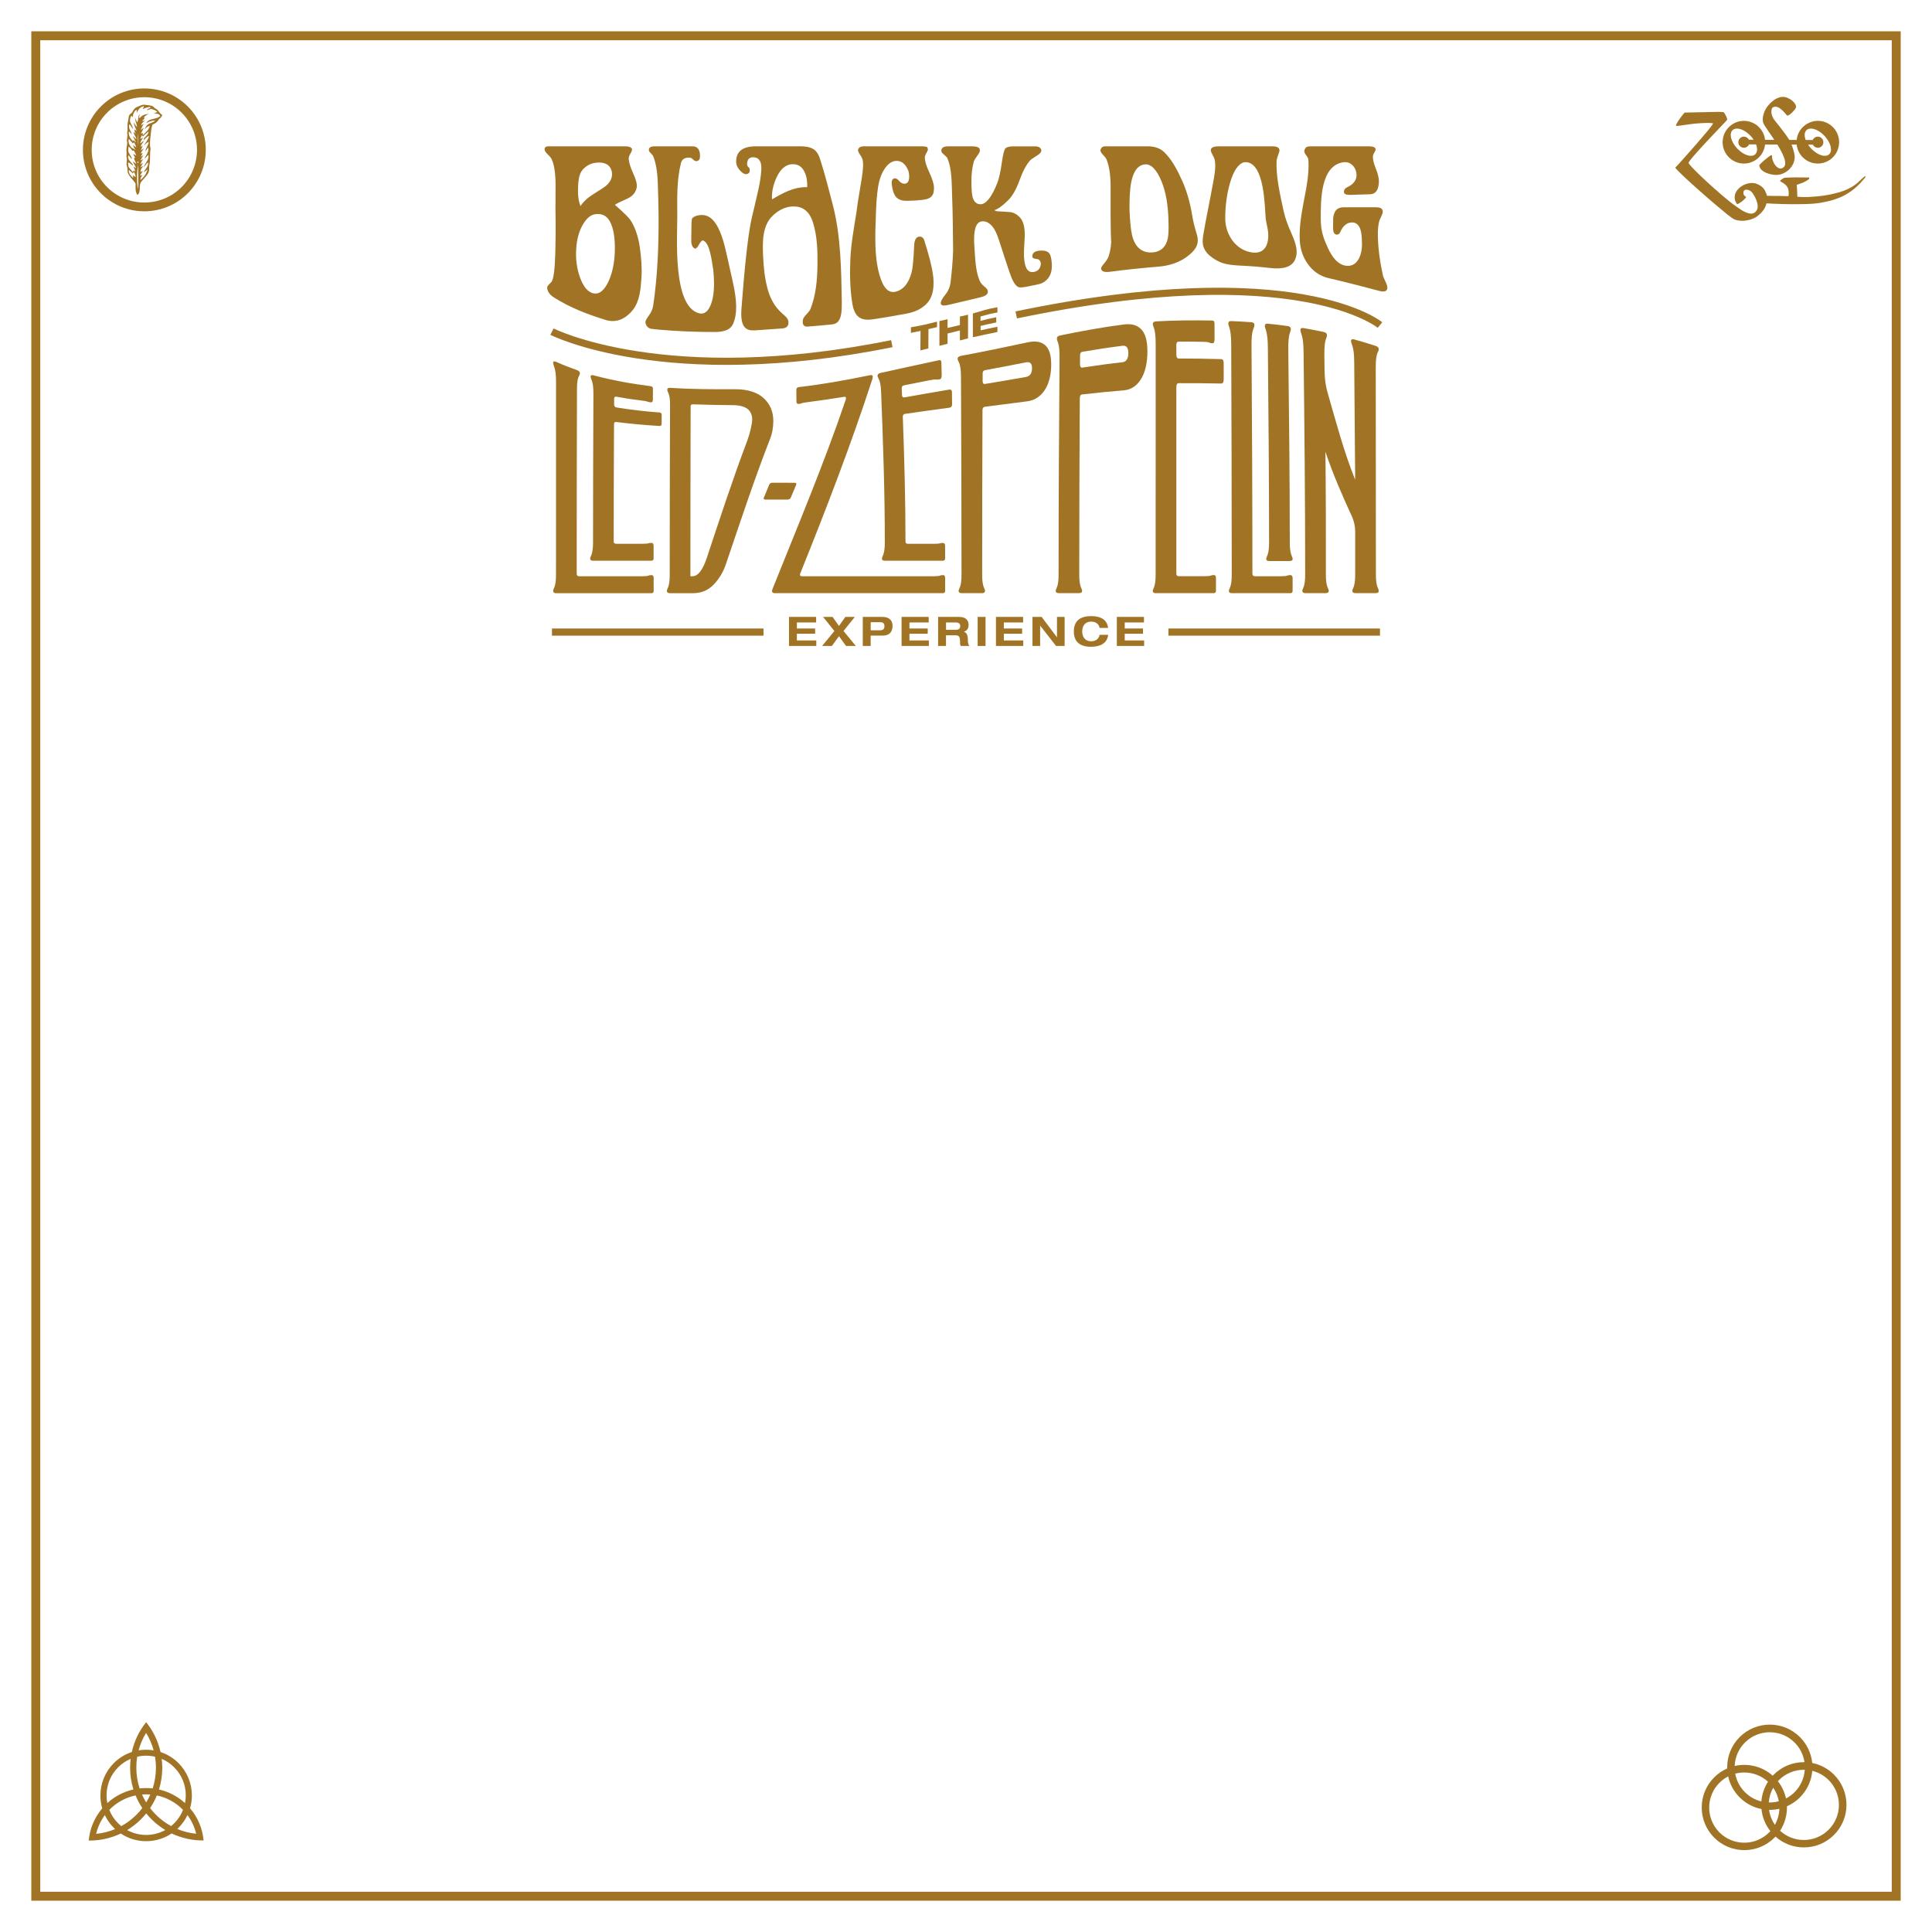 <?xml version="1.0" encoding="UTF-8"?><svg id="Logo" xmlns="http://www.w3.org/2000/svg" width="1080" height="1080" xmlns:xlink="http://www.w3.org/1999/xlink" viewBox="0 0 1080 1080"><defs><style>.cls-1{fill:#a17425;}.cls-2{stroke-width:4px;}.cls-2,.cls-3{fill:none;stroke:#a17425;stroke-miterlimit:10;}.cls-3{stroke-width:5px;}</style><symbol id="New_Symbol_1" viewBox="0 0 147.56 96.18"><path class="cls-1" d="M127.11,34.35l-.05-.84-.11-.84-.12-.83-.22-.79-.22-.78-.23-.78-.33-.73-.28-.73-.39-.73-.39-.67-.9-1.34-.5-.62-.5-.61-1.12-1.12-.61-.51-.62-.5-.67-.45-.67-.44-.67-.4-.72-.39-.73-.33-.78-.28-.73-.28-.78-.23-.84-.16-.78-.17-.84-.06-.83-.11h-1.68l-.78.06-.78.11-.73.11-.78.17-.73.22-.72.23-.73.27-.67.28-.67.34-.67.34-.67.39-.61.39-.56.45-.62.44-.56.51-.55.5-.51.51-.5.55-.45.62-.44.56-.39.67-.4.62-.39.67-.28.67-.33.67-.28.73-.22.73-.17.72-.17.73-.17.78-.11.79-5.69-.06-.84-1.28-1.06-1.57-1.23-1.74-1.45-1.95-1.57-2.02-1.56-2.07-1.68-2.07-1.56-1.96-.73-.95-.61-.95-.5-.9-.4-.89-.27-.9-.23-.78-.17-.78-.05-.79v-.67l.05-.61.12-.56.11-.51.17-.44.22-.34.17-.28.22-.17.45-.22.44-.17.39-.11.45-.06h.84l.45.11.44.06.39.17.45.17.39.22.39.22.84.56.73.62.72.61.73.68.61.72.62.62.95,1.12.67.78.16.11.17.06h.34l.44-.11.51-.28.55-.34.56-.39.56-.5.56-.51,1.12-1.17.95-1.07.39-.55.28-.45.28-.34.11-.33.11-.23.06-.28v-.5l-.12-.56-.16-.62-.34-.56-.39-.61-.45-.62-.56-.56-.61-.61-.61-.56-.73-.5-.73-.51-.78-.39-.78-.39-.78-.39-.78-.23-.62-.17-.61-.11-.62-.05h-1.28l-.62.05-.61.17-.61.11-.62.23-.61.22-.62.28-.61.28-1.23.67-1.12.84-1.11.84-1.07.95-.94,1.01-.95,1.06-.84,1.06-.73,1.12-.61,1.07-.51,1.06-.55,1.4-.39,1.34-.34,1.34-.17,1.24v.61l-.05.56.05.62.06.5.05.56.12.5.11.45.17.45.44.84.67,1.17.9,1.35,1.06,1.56,1.17,1.79,1.34,1.9,1.4,2.02,1.39,2.18-7.15-.05-.11-.79-.11-.72-.17-.79-.22-.73-.22-.72-.28-.67-.28-.68-.34-.67-.39-.67-.39-.67-.39-.62-.45-.56-.44-.56-.51-.55-.5-.56-.56-.51-.56-.5-.55-.45-.62-.39-.61-.45-.67-.33-.67-.4-.67-.28-.67-.33-.73-.22-.73-.23-.72-.22-.73-.17-.78-.11-.78-.11-.78-.06h-1.62l-.84.11-.84.06-.84.17-.78.16-.78.23-.78.28-.73.28-.72.33-.73.39-.67.4-.67.44-.67.45-.62.5-.61.51-.56.56-.56.56-.5.61-.5.62-.45.67-.45.67-.39.67-.39.73-.33.73-.28.73-.28.78-.22.78-.17.79-.11.83-.12.84-.05.84-.06.84.06.84.05.84.12.84.11.84.17.78.22.79.28.78.28.73.33.72.78,1.46.45.67.45.62.5.61.5.62.56.56.56.56.61.56.62.44.67.51.67.39.67.39.73.39.72.34.73.28.78.28.78.22.78.17.84.17.84.11.84.05h1.62l.78-.05.78-.11.78-.11.73-.17.78-.23.73-.22.67-.22.72-.34.67-.28.67-.39.62-.34.61-.44.62-.4.61-.5.56-.45.5-.56.56-.5.45-.56.5-.56.45-.62.39-.61.39-.67.33-.62.34-.67.28-.73.28-.67.22-.73.22-.72.17-.79.17-.78.05-.73h9.5l.84,1.35.78,1.34.78,1.34.67,1.34.67,1.29.61,1.29.51,1.23.44,1.17.4,1.12.22,1.07.17,1.06.05.9v.44l-.05.45-.06.39-.11.39-.17.34-.17.34-.22.33-.22.28-.39.34-.4.28-.44.22-.39.17-.39.11-.4.06h-.39l-.39-.06-.44-.11-.39-.11-.4-.23-.33-.22-.39-.28-.39-.28-.34-.34-.33-.33-.67-.84-.56-.84-.5-.95-.45-1.01-.39-1.01-.28-1-.11-1.01-.06-.95-.05-.23-.06-.28-.06-.16-.16-.12h-.17l-.34.06-.56.34-.94.67-1.23.95-1.4,1.12-1.45,1.17-1.34,1.23-.67.62-.56.56-.5.56-.39.5.05.56.11.51.17.5.22.45.28.5.28.39.39.45.34.39.45.34.44.39.45.33.5.28,1.06.56,1.18.51,1.17.39,1.17.33,1.23.28,1.17.17,1.12.17,1.06.06.95-.06.84-.06.72-.11.73-.11.73-.22.67-.23.67-.22.67-.28.67-.34.61-.33.62-.39.61-.4.56-.39.56-.45.56-.5.5-.5.45-.51.5-.56.39-.56.45-.55.33-.62.34-.62.33-.61.28-.67.22-.62.23-.67.16-.67.12-.73.11-.67.05-.73v-.67l-.05-.73-.06-.72-.11-.68-.45-1.9-.5-1.84-.61-1.85-.67-1.79h4.02l.11.78.11.79.17.72.22.73.23.73.28.72.27.68.34.67.39.67.39.62.39.61.45.62.45.56.5.56.5.5.56.5.56.51.56.44.61.45.62.39.67.39.61.34.73.34.67.28.72.22.67.28.78.17.73.17.78.11.78.11.79.05h1.62l.83-.05.84-.11.78-.17.84-.17.78-.22.73-.28.78-.28.73-.34.72-.39.67-.39.67-.39.67-.51.62-.44.61-.56,1.12-1.12.5-.62.5-.61.45-.62.45-.67.78-1.46.28-.72.33-.73.23-.78.22-.79.22-.78.12-.84.11-.84.05-.84.06-.84-.06-.84ZM63.44,41.35l-.05.45-.11.5-.11.45-.17.39-.17.39-.22.39-.28.34-.28.28-.28.28-.34.22-.28.17-.33.17-.34.11-.39.11-.39.06-.39.05-.84.06-.83-.06-.9-.17-.95-.28-.95-.33-1-.45-.95-.5-1.01-.62-1-.73-.95-.78-.95-.84-.95-.89-.84-1.01-.84-1.01-.67-1.01-.67-1-.55-1.07-.45-1-.39-1.01-.28-.95-.22-.95-.06-.95-.06-.84.12-.84.05-.39.11-.4.11-.33.17-.34.17-.33.22-.28.23-.34.28-.22.27-.28.28-.17.28-.22.34-.12.39-.16.33-.12.4-.05.39-.06.83-.05.84.05.95.17.9.28,1,.34.95.44,1,.51.95.61,1.01.73.95.78.95.84.95.95.67.73.61.73.56.78.56.73h-3.74l-.28-.5-.78-.9-.51-.33-.5-.28-.56-.23-.61-.11-.62-.06h-.44l-.39.12-.45.05-.39.17-.39.17-.34.22-.33.28-.28.28-.28.28-.28.34-.22.33-.17.39-.17.4-.05.44-.12.39v.9l.12.45.05.39.17.39.17.39.22.34.28.33.28.34.28.28.33.22.34.23.39.17.39.16.45.11.39.06h.44l.67-.06.62-.11.56-.22.56-.34.5-.39.39-.39.39-.5.28-.56h5.47l.39,1.17.28,1.12.06.56.05.5v1.07ZM120.75,41.91l-.06.39-.11.39-.11.34-.17.33-.17.34-.22.33-.22.28-.28.23-.28.28-.28.22-.34.17-.33.17-.34.11-.33.11-.39.06-.39.05-.84.06-.9-.06-.89-.17-.95-.28-.95-.33-.95-.45-1-.5-1.01-.62-.95-.73-1-.78-.95-.84-.9-.89-.67-.79-.61-.72-.56-.73-.56-.79h3.74l.28.56.39.45.4.39.5.34.5.28.56.22.61.11.62.06h.44l.4-.06.44-.11.39-.16.34-.17.39-.23.33-.22.28-.28.28-.34.28-.33.23-.34.16-.39.11-.39.12-.39.05-.45.06-.45-.06-.45-.05-.39-.12-.44-.11-.4-.16-.39-.23-.33-.28-.34-.56-.56-.33-.28-.39-.22-.34-.17-.39-.17-.44-.05-.4-.12h-.44l-.67.06-.62.11-.61.28-.5.28-.51.39-.44.45-.34.5-.28.56-5.47-.05-.39-1.18-.28-1.12-.06-.56-.05-.5v-1.01l.05-.5.11-.45.12-.45.16-.44.17-.39.23-.34.27-.39.56-.56.28-.17.34-.22.33-.12.34-.16.39-.12.39-.05.39-.06.78-.05.9.05.89.17.95.28.95.34,1,.44.95.51,1.01.61,1,.73.95.78.95.84.95.95.84.96.78,1,.73,1.01.67,1.06.5,1.01.5,1.01.39,1,.28,1.01.17.95.11.9.06.89-.11.79Z"/><polygon class="cls-1" points="147.33 61.43 146.05 62.5 145.32 63.17 144.71 63.67 143.98 64.4 143.03 65.24 142.19 66.08 141.36 66.81 140.46 67.59 139.4 68.32 138.23 69.16 136.78 70.05 134.99 71 133.98 71.51 132.87 72.01 131.75 72.51 130.58 72.96 129.35 73.35 128.12 73.8 126.84 74.19 125.49 74.53 122.81 75.2 120.02 75.82 117.23 76.32 114.38 76.77 111.53 77.1 108.8 77.38 106.06 77.55 103.49 77.72 101.03 77.77 98.74 77.77 96.62 77.66 94.72 77.55 94.67 76.04 94.61 74.47 94.55 72.91 94.44 71.45 94.39 70.16 94.33 69.1 94.27 68.43 94.27 68.21 94.55 68.15 95.34 67.93 96.45 67.53 97.85 67.03 98.63 66.75 99.41 66.41 100.25 66.02 101.03 65.58 101.87 65.13 102.65 64.62 103.38 64.12 104.05 63.51 103.94 63 103.83 62.61 101.81 62.61 99.41 62.55 96.73 62.55 93.94 62.5 91.15 62.55 88.58 62.61 86.29 62.72 84.45 62.89 83.38 63.51 82.66 64.01 82.04 64.4 81.43 64.96 81.32 65.07 81.26 65.24 81.32 65.35 81.49 65.52 81.93 65.86 82.66 66.25 83.5 66.75 84.45 67.42 84.95 67.81 85.45 68.21 85.95 68.71 86.4 69.27 86.85 69.83 87.18 70.44 87.46 71.11 87.68 71.73 87.8 72.4 87.91 73.07 87.96 73.69 88.02 74.3 88.02 75.42 87.91 76.26 87.85 76.88 87.8 77.1 87.18 77.1 85.56 77.05 83.22 76.99 80.42 76.93 77.58 76.93 74.84 76.88 72.66 76.82 71.21 76.82 71.04 76.32 70.82 75.65 70.37 74.53 69.59 72.85 69.31 72.35 69.03 71.9 68.7 71.39 68.36 70.95 67.97 70.56 67.52 70.16 67.08 69.77 66.63 69.38 65.62 68.71 64.56 68.15 63.5 67.65 62.38 67.25 61.66 67.09 60.93 66.97 60.21 66.86 58.7 66.86 57.92 66.97 57.13 67.09 56.41 67.25 55.63 67.42 54.84 67.7 54.12 67.98 53.34 68.26 52.61 68.65 51.94 69.04 51.27 69.49 50.6 69.94 49.99 70.44 49.37 70.95 48.81 71.51 48.31 72.12 47.86 72.74 47.42 73.35 47.03 74.02 46.75 74.7 46.47 75.37 46.3 76.09 46.13 76.88 46.08 77.61 46.08 78.39 46.13 79.17 46.3 79.96 46.52 80.8 46.8 81.41 47.19 82.08 47.58 82.75 47.92 83.37 48.37 83.2 48.81 83.03 49.26 82.81 49.71 82.53 50.66 81.91 51.66 81.24 52.55 80.46 53.45 79.62 54.23 78.84 54.9 78 54.84 77.83 54.79 77.66 54.68 77.55 54.51 77.38 54.17 77.1 53.78 76.82 53.45 76.43 53.11 75.93 53 75.65 52.89 75.31 52.83 74.92 52.83 74.47 52.89 73.91 53 73.41 53.17 73.02 53.45 72.68 53.73 72.4 54.12 72.23 54.51 72.12 54.96 72.07 55.4 72.07 55.85 72.12 56.35 72.23 56.86 72.35 57.3 72.57 57.8 72.79 58.25 73.02 58.64 73.35 59.09 73.74 59.59 74.3 60.1 74.98 60.65 75.82 61.27 76.77 61.83 77.77 62.33 78.89 62.83 80.01 63.22 81.19 63.56 82.36 63.72 82.92 63.78 83.54 63.89 84.1 63.95 84.66 63.95 85.22 63.89 85.72 63.84 86.28 63.72 86.73 63.56 87.23 63.39 87.68 63.11 88.13 62.83 88.52 62.44 89.02 62.05 89.41 61.6 89.8 61.1 90.08 60.65 90.31 60.1 90.47 59.59 90.59 59.03 90.64 58.48 90.64 57.92 90.59 57.3 90.47 56.74 90.36 55.51 89.97 54.34 89.47 53.11 88.85 51.94 88.24 50.82 87.51 49.82 86.84 47.92 85.55 46.52 84.54 44.74 83.26 42.61 81.63 40.27 79.73 37.7 77.61 34.96 75.26 32.17 72.79 29.27 70.28 26.42 67.7 23.62 65.13 20.94 62.61 18.43 60.2 16.14 57.97 14.13 55.9 12.4 54.11 11.73 53.27 11.11 52.54 10.61 51.92 10.22 51.42 10.33 51.08 10.56 50.58 10.95 50.02 11.45 49.29 12.79 47.61 14.52 45.54 16.53 43.25 18.82 40.68 21.22 38.05 23.74 35.36 28.71 30.04 33.12 25.4 36.36 21.99 37.92 20.36 38.7 19.53 39.26 18.91 39.71 18.41 40.27 17.79 40.16 17.01 39.93 16.17 39.6 15.44 39.26 14.66 38.48 13.26 37.7 11.97 36.69 11.8 35.69 11.75 34.57 11.69 31.11 11.69 29.94 11.75 28.82 11.75 26.14 11.8 23.46 11.86 20.72 11.92 18.04 11.97 15.3 12.03 12.62 12.08 9.89 12.14 7.2 12.2 6.2 13.37 5.14 14.66 4.19 15.94 3.24 17.23 2.4 18.52 1.73 19.58 1.17 20.48 .84 21.15 .61 21.65 .56 21.99 .5 22.15 .56 22.27 .61 22.38 .67 22.49 .84 22.55 1.56 22.55 2.18 22.49 3.63 22.32 5.53 22.04 7.65 21.76 10 21.43 12.45 21.09 14.86 20.81 17.48 20.59 19.88 20.42 22.12 20.31 24.13 20.25 25.86 20.25 27.37 20.31 27.98 20.36 28.48 20.42 28.93 20.53 29.32 20.59 29.15 20.98 28.82 21.48 28.37 22.1 27.81 22.88 26.42 24.73 24.63 26.91 20.16 32.17 15.14 37.99 10 43.81 5.42 48.96 1.9 52.87 0 54.89 .11 55.22 .5 55.73 1.12 56.4 1.9 57.24 3.97 59.31 6.7 61.94 9.89 64.9 13.46 68.15 17.31 71.62 21.33 75.14 25.41 78.72 29.38 82.14 33.23 85.38 36.75 88.29 39.82 90.87 42.45 92.88 43.51 93.66 44.4 94.28 45.07 94.73 45.63 95.01 46.19 95.29 46.8 95.46 47.47 95.68 48.09 95.79 49.37 96.01 50.71 96.18 53.39 96.18 54.73 96.01 56.02 95.79 57.3 95.51 58.53 95.18 59.7 94.78 60.82 94.28 61.88 93.78 62.83 93.22 63.72 92.6 64.45 91.99 64.95 91.54 65.68 90.92 66.57 90.08 67.47 89.02 67.97 88.4 68.47 87.79 68.92 87.06 69.37 86.28 69.76 85.5 70.15 84.6 70.48 83.65 70.76 82.64 71.94 82.75 73.5 82.81 75.45 82.92 77.8 83.03 80.31 83.09 83.1 83.2 86.06 83.26 89.14 83.31 95.39 83.31 98.52 83.26 101.53 83.2 104.38 83.09 107.01 82.92 109.41 82.7 111.48 82.42 113.88 82.03 116.11 81.58 118.23 81.13 120.25 80.63 122.09 80.12 123.88 79.56 125.55 78.95 127.17 78.33 128.68 77.72 130.07 77.05 131.47 76.32 132.76 75.59 134.04 74.81 135.21 74.02 136.44 73.24 137.56 72.4 138.68 71.56 139.79 70.56 141.02 69.49 142.25 68.26 143.59 66.97 144.88 65.52 146.22 64.01 147.56 62.39 147.5 61.83 147.33 61.43"/></symbol><symbol id="New_Symbol_4" viewBox="0 0 89.19 92.41"><path class="cls-1" d="M78.68,66.87c.95-3.24,1.43-6.59,1.42-9.97.01-9.42-3.73-18.45-10.4-25.11-3.91-3.92-8.68-6.86-13.93-8.6-1.89-8.49-5.71-16.43-11.18-23.19-5.45,6.76-9.25,14.69-11.12,23.17-5.28,1.74-10.07,4.69-13.99,8.62-6.67,6.66-10.41,15.69-10.4,25.11,0,3.38.48,6.75,1.42,9.99-6.01,7.05-9.68,15.8-10.5,25.02.22,0,.44,0,.65,0,8.39.01,16.67-1.86,24.25-5.46,5.83,3.89,12.68,5.96,19.69,5.95,7.05,0,13.95-2.09,19.8-6.02,7.57,3.59,15.84,5.45,24.21,5.44.2,0,.39-.01.59-.01-.83-9.2-4.5-17.92-10.51-24.95ZM57.11,35.46c0-2.33-.14-4.66-.43-6.97,3.61,1.54,6.9,3.77,9.67,6.55,5.78,5.76,9.02,13.59,9.01,21.75,0,2.02-.2,4.05-.59,6.03-5.71-5.21-12.67-8.85-20.2-10.57,1.69-5.43,2.54-11.09,2.54-16.79ZM44.55,8.33c2.59,4.21,4.57,8.77,5.86,13.53-1.93-.31-3.87-.47-5.82-.47s-3.93.16-5.86.48c1.28-4.77,3.24-9.33,5.82-13.54ZM37.66,26.82c2.27-.53,4.6-.79,6.94-.79s4.63.25,6.89.77c.47,2.83.71,5.7.7,8.57.01,5.45-.85,10.87-2.54,16.05-1.68-.19-3.36-.28-5.05-.28s-3.38.09-5.06.28c-1.71-5.21-2.58-10.66-2.57-16.14,0-2.84.22-5.67.69-8.46ZM47.85,56.14c-.94,2.13-2.02,4.2-3.24,6.18-1.23-1.98-2.31-4.05-3.25-6.18,1.08-.09,2.16-.13,3.24-.13s2.17.04,3.25.13ZM22.85,35.04c2.79-2.79,6.08-5.02,9.71-6.56-.28,2.28-.42,4.59-.42,6.89,0,5.72.86,11.41,2.57,16.87-7.56,1.71-14.55,5.35-20.27,10.58-.4-1.98-.6-4.01-.59-6.03,0-8.16,3.23-15.99,9-21.75ZM5.76,86.71c1.25-5.26,3.55-10.2,6.76-14.54,1.74,3.66,4.09,6.98,6.96,9.84.33.33.67.66,1.01.98-4.7,1.96-9.66,3.21-14.73,3.72ZM22.85,78.53c-2.98-2.97-5.31-6.52-6.86-10.44.13-.13.26-.26.39-.4,5.47-5.48,12.42-9.24,20-10.83,1.41,3.44,3.17,6.73,5.23,9.83-1.39,1.82-2.9,3.54-4.52,5.16-3.5,3.5-7.48,6.49-11.83,8.85-.84-.68-1.64-1.4-2.41-2.17ZM44.6,87.54c-5.15,0-10.22-1.28-14.74-3.75,3.9-2.36,7.5-5.18,10.71-8.41,1.45-1.44,2.81-2.96,4.09-4.55,1.26,1.56,2.6,3.05,4.02,4.46,3.23,3.24,6.85,6.08,10.77,8.44-4.55,2.51-9.66,3.82-14.85,3.81ZM64,80.66c-4.39-2.37-8.4-5.37-11.92-8.9-1.58-1.58-3.06-3.25-4.42-5.02,2.07-3.11,3.83-6.41,5.25-9.87,7.54,1.6,14.46,5.36,19.91,10.82.13.14.26.27.39.4-1.54,3.92-3.88,7.47-6.86,10.44-.75.75-1.53,1.46-2.35,2.13ZM68.75,82.93c.32-.3.64-.61.95-.92,2.87-2.86,5.23-6.2,6.97-9.86,3.21,4.32,5.5,9.24,6.75,14.47-5.04-.5-9.99-1.75-14.67-3.69Z"/></symbol><symbol id="New_Symbol_5" viewBox="0 0 95.39 95.39"><path class="cls-1" d="M58.73,17.63c-1-1.65-3.1-2.07-4.21-3.62-1.87-1.05-4.06-.93-6.11-1.28-2.33-.5-4.31.99-6.41,1.67-1.87.7-3,2.46-3.76,4.2-.72.62-1.52,1.18-2.12,1.92-.81,1.53-.73,3.29-1.08,4.94-.9,2.97.07,6.05-.71,9.05.45,2,.05,3.98-.25,5.97.93,2.82-.75,5.57-.21,8.42.21,1.74-.28,3.52.1,5.26.54,2.04-.6,4.18.21,6.19.55,1.54.3,3.19.61,4.78,1.13,3.48,4.29,5.68,6.08,8.78.04,2.98-.39,6.27,1.47,8.85,3.25-2.7.54-7.51,3.14-10.54,1.86-2.35,4.28-4.32,5.53-7.11.67-1.53.32-3.22.42-4.83,1.16-4.48.34-9.18,1.13-13.71-.93-2.52-.3-5.14-.27-7.74.54-3.58.54-7.29,1.74-10.74,2.04-.83,3.96-2.06,4.9-4.14,1.13-.88,2.33-1.84,2.7-3.31-1.17-.8-2.15-1.82-2.9-3.01ZM40.9,48.06c-.83-1.11-2.07-1.47-3.21-2.07-1.46-1.88-2.94-4.36-1.98-6.8,1.06,1.17,2.08,2.37,3.12,3.56.2-.25.61-.74.81-.99.71,1.26,1.42,2.53,1.78,3.95-.96-.44-1.63-1.16-2.42-1.8.29,1.52,1.07,2.86,1.9,4.15ZM40.91,68.81c-.73-.45-1.4-.92-2.09-1.39.08.52.24,1.55.32,2.07-2.02-1.48-3.75-3.64-3.54-6.29,1.12.85,2.14,1.83,3.18,2.78.27-.44.54-.87.81-1.3.59,1.32,1.47,2.6,1.32,4.13ZM40.54,53.69c-.23.14-.68.42-.92.56.39,1.5,1.35,2.78,1.79,4.28-1.01-.51-1.72-1.36-2.64-1.98.52,1.94,1.98,3.46,2.51,5.4-.7-.42-1.38-.86-2.04-1.3.51,1.25,1.03,2.49,1.53,3.76-.34-.15-1.03-.46-1.38-.61-.24.38-.47.76-.71,1.14-.78-1.2-1.81-2.18-2.7-3.28-.91-1.2-.87-2.77-.94-4.2.32.12.97.36,1.3.48.85.77,1.72,1.56,2.8,2.01-1.13-2.78-5.33-4.65-3.7-8.11.63.75,1.29,1.53,1.86,2.35.23.09.68.3.9.4-.81-2-2.3-3.65-2.97-5.7-.13-1.25.04-2.49.16-3.72,1.35.67,2.13,2,2.95,3.19.31-.02.93-.06,1.23-.08.74,1.22,1.29,2.55,1.91,3.84-.85-.48-1.7-.93-2.56-1.37.47,1.01,1.06,1.97,1.62,2.94ZM42.62,78.13c-.86-6.29-.79-12.77.14-19.05.06,3.78.41,7.55.2,11.33.14,2.58.13,5.17-.34,7.72ZM42.88,57.8c-.79-.06-.93-.41-.43-1.05.78.05.92.4.43,1.05ZM42.75,44.64c-.34-3.21-.33-6.54.35-9.71-.07,3.24-.47,6.46-.35,9.71ZM51.09,41.43c-.21,2.7-2.29,4.76-2.63,7.4.78-.95,1.44-2.01,2.27-2.93.74,3.31-1.78,5.79-2.88,8.63,1.18-.79,1.77-2.19,3.03-2.87.62,3.79-2.64,6.28-3.73,9.55,1.29-1.16,1.95-2.9,3.55-3.74.18,3.12-2.34,5.17-3.62,7.72,1.08-.67,2.02-1.51,3.07-2.23-.9,3.19-2.8,6.2-5.57,8.06.12-1.47.85-2.75,1.63-3.97-.63.25-1.26.48-1.89.7.59-1.27,1.41-2.41,2.13-3.62-.46.16-1.39.48-1.85.63.13-.53.4-1.58.54-2.12.61-.84,1.26-1.66,1.87-2.51-.57.27-1.71.8-2.28,1.07.6-1.17,1.27-2.31,1.91-3.45-.53.3-1.6.91-2.13,1.21.62-1.5,1.4-2.92,2.34-4.24-.74.44-1.47.88-2.23,1.25.64-1.45,1.55-2.77,2.37-4.12-.52.3-1.56.92-2.09,1.23.53-.97,1.05-1.94,1.57-2.9-.39.09-1.19.27-1.58.36.62-1.44,1.53-2.71,2.43-3.98-.8.49-1.59.99-2.36,1.49.52-1.23,1.11-2.44,1.51-3.72-.4.28-1.18.84-1.58,1.11.16-1.83,1.55-3.11,2.5-4.56-.23.06-.67.17-.9.23-.63.6-1.32,1.15-2.04,1.61.35-1.73,1.36-3.19,2.45-4.55-.8.32-1.58.66-2.35,1.01.36-.95.75-1.88,1.15-2.82.21.23.64.7.86.93,1.39-1.41,2.88-2.73,4.46-3.94-.28,2.25-2.06,3.72-3.52,5.27-.12.54-.24,1.08-.34,1.64,1.37-1.14,2.33-2.94,4.19-3.36-.69,2.79-2.52,5.07-4.07,7.43,1.12-1.15,2.36-2.17,3.81-2.9ZM49.19,26.82c2.16-.94,4.39-1.97,6.82-1.92-1.37,1.92-4.09,1.71-5.76,3.23-1.1.87-1.76,2.12-2.23,3.41.54-.47,1.05-.98,1.54-1.51.76-.38,1.53-.73,2.33-1.05-.65,3.22-3.29,5.39-5.62,7.46.12-.44.37-1.31.49-1.75-.44.06-1.32.18-1.75.24.84-1.45,1.68-2.91,2.28-4.48-.58.47-1.76,1.39-2.35,1.85.5-1.77,1.66-3.25,2.24-4.97-.45.34-1.35,1.03-1.8,1.37.05-1.79,1.64-2.72,2.78-3.81-.78.18-1.56.36-2.33.55.61-.71,1.25-1.4,1.93-2.06-.06-.32-.19-.98-.25-1.3,1.22-.89,2.37-1.97,3.93-2.22-2.64-.02-5.54.73-7.1,3.01-.21-.04-.63-.13-.85-.18.27-.91.5-1.84.64-2.78-1.68,1.83-.74,4.47-2.03,6.43-.63-1.27-1.19-2.56-1.66-3.88.06.45.13.9.2,1.36.1,2.11,1.31,3.99,1.37,6.12-1.15-.92-1.64-2.31-2.45-3.48-.04,2.47,1.6,4.43,2.14,6.74-.41-.37-1.23-1.11-1.64-1.48-.17,1.41.42,2.68,1.22,3.81-.61-.62-1.24-1.22-1.86-1.79-.12,2.14,1.84,3.61,2.17,5.67-1.05-.64-1.81-1.61-2.7-2.43.41,1.81,1.78,3.16,2.34,4.92-.69-.55-1.29-1.22-1.89-1.86-.13.25-.39.74-.52.99-1.87-2.13-3.8-4.7-3.09-7.73.77.82,1.53,1.67,2.44,2.36-1-2.58-3.28-5.08-1.97-8.01,1,1.26,1.72,2.72,2.83,3.9-.32-1.89-1.48-3.45-2.19-5.19-.66-1.74-.12-3.6.66-5.19.31.27.93.81,1.23,1.08.06-2.27.98-4.55,2.97-5.79.02.61.06,1.84.09,2.46,1.09-2.39,2.86-5.02,5.78-5.13-.41.75-.82,1.49-1.23,2.24,1.92-.79,3.88-1.61,6-1.66l-.03.87c-1.13.24-2.18.71-2.77,1.74,1.11-.36,2.21-.76,3.33-1.12,1.76.46,3.52,1.05,4.88,2.33-.89.58-1.89.9-2.91,1.1,1.79.18,4.45.2,5.26,2.1-3.09,2.89-8.54,1.49-10.91,5.43Z"/><path class="cls-1" d="M81.42,13.97C72.48,5.01,60.35,0,47.7,0c-12.66-.01-24.79,5.01-33.73,13.97C5.01,22.91,0,35.04,0,47.69c-.01,12.66,5.01,24.79,13.97,33.73,8.94,8.96,21.07,13.98,33.73,13.97,12.65,0,24.78-5.01,33.72-13.97,8.96-8.94,13.98-21.07,13.97-33.73.01-12.65-5.01-24.78-13.97-33.72ZM76.6,76.6c-7.66,7.68-18.06,11.99-28.9,11.97-10.85.02-21.25-4.29-28.91-11.97-7.68-7.66-11.99-18.06-11.97-28.91-.02-10.84,4.29-21.24,11.97-28.9,7.66-7.68,18.06-11.99,28.91-11.97,10.84-.02,21.24,4.29,28.9,11.97,7.68,7.66,11.99,18.06,11.97,28.9.02,10.85-4.29,21.25-11.97,28.91Z"/></symbol><symbol id="New_Symbol_6" viewBox="0 0 112.4 97.44"><path class="cls-1" d="M102.71,38.84c-4.62-4.63-10.5-7.78-16.91-9.06-.76-7.59-4.13-14.69-9.54-20.09C70.07,3.48,61.64,0,52.86,0c-8.77-.01-17.2,3.48-23.4,9.69-6.21,6.2-9.7,14.62-9.69,23.4,0,.32.01.64.01.95-3.76,1.65-7.19,4-10.09,6.91C3.47,47.15-.02,55.57,0,64.35c-.02,8.78,3.47,17.2,9.69,23.4,6.2,6.22,14.62,9.71,23.4,9.69,8.78.02,17.2-3.47,23.4-9.69.27-.27.53-.54.79-.81,6.06,5.42,13.9,8.41,22.03,8.39,8.78.02,17.2-3.47,23.4-9.69,6.21-6.2,9.7-14.62,9.69-23.4.01-8.78-3.48-17.2-9.69-23.4ZM59.14,43.94c.28-.3.57-.6.86-.89,5.1-5.12,12.04-7.99,19.27-7.98.25,0,.5,0,.74.01-.45,6.55-3.26,12.72-7.91,17.36-1.96,1.96-4.21,3.62-6.66,4.9-1.06-4.89-3.21-9.47-6.3-13.4ZM59.86,59.51c-2.3.61-4.66.92-7.03.92-.25,0-.5-.01-.75-.01.28-4.03,1.45-7.93,3.42-11.45,2.18,3.17,3.67,6.76,4.36,10.54ZM33.55,13.9c5.11-5.12,12.05-7.99,19.28-7.98,7.22-.01,14.16,2.86,19.27,7.98,4.13,4.13,6.83,9.47,7.68,15.25h-.47c-8.78-.01-17.2,3.48-23.4,9.69-.27.27-.53.54-.79.81-6.06-5.41-13.9-8.4-22.03-8.39-2.52-.01-5.04.28-7.5.85.26-6.86,3.11-13.36,7.96-18.21ZM51.47,44.34c-2.96,4.6-4.73,9.85-5.16,15.3-4.83-1.18-9.24-3.67-12.76-7.2-3.91-3.9-6.54-8.91-7.54-14.35,2.3-.61,4.66-.92,7.04-.91,6.82-.01,13.39,2.55,18.42,7.16ZM52.32,83.7c-5.11,5.12-12.04,7.99-19.27,7.98-7.23.01-14.17-2.86-19.27-7.98-5.12-5.1-7.99-12.04-7.98-19.27-.01-7.23,2.86-14.17,7.98-19.27,1.98-1.99,4.26-3.66,6.76-4.95,1.35,6.17,4.45,11.82,8.92,16.28,4.62,4.63,10.51,7.78,16.92,9.06.62,6.25,3.02,12.2,6.9,17.14-.31.34-.63.68-.96,1.01ZM56.82,77.78c-2.39-3.46-3.94-7.43-4.53-11.6.19.01.38.01.57.01,2.5,0,4.99-.28,7.43-.84-.14,4.36-1.34,8.62-3.47,12.43ZM98.54,81.59c-5.11,5.12-12.04,7.99-19.27,7.98-6.83.01-13.41-2.55-18.43-7.17,3.49-5.37,5.35-11.64,5.34-18.05,0-.32,0-.63-.01-.95,3.77-1.65,7.19-3.99,10.09-6.91,5.54-5.52,8.94-12.83,9.58-20.62,4.81,1.19,9.2,3.67,12.7,7.18,5.12,5.11,7.99,12.04,7.98,19.27.01,7.23-2.86,14.17-7.98,19.27Z"/></symbol></defs><g id="Logo_Main"><path class="cls-1" d="M306.81,81.78h42.49c2.2,0,3.52.49,3.98,1.48.15.53-.13,1.38-.85,2.56-.72,1.18-1.04,2.22-.97,3.12.16,1.96.95,4.55,2.39,7.73,1.44,3.18,2.16,5.53,2.16,7.04,0,.91-.19,1.82-.57,2.73-.83,2.05-2.54,3.64-5.11,4.77-3.79,1.67-5.98,2.77-6.59,3.29,4.7,4.17,7.88,7.03,9.29,9.47,2.29,3.91,3.84,8.71,4.65,14.38.81,5.67,1.27,11.7.89,17.07-.42,5.85-.88,13.02-4.93,18-4.58,5.5-9.59,6.95-14.72,5.54-10.41-3.19-20.23-6.93-29.47-12.81-2.04-1.33-3.17-2.94-3.51-4.66-.17-.82.03-1.51.62-2.12.6-.61,1.2-1.24,1.79-1.89,1.07-1.61,1.77-6.59,2.02-14.81.08-2.6.18-6.24.22-10.78.05-5.52,0-9.14-.03-10.7-.14-6.06.07-12.49,0-18.63-.08-6.44-.91-11.1-2.27-13.75-.3-.61-1.1-1.6-2.39-2.84-1.02-.98-1.55-1.9-1.48-2.73.08-.97.87-1.48,2.39-1.48ZM324.52,115.18c1.66-2.5,4.07-4.75,7.23-6.7,4.05-2.5,6.51-4.13,7.34-4.89,2.03-1.89,3.05-3.98,3.05-6.25,0-1.21-.3-2.35-.9-3.41-1.13-2.05-3.28-3.07-6.44-3.07-2.26,0-4.26.49-5.99,1.48-2.11,1.2-3.57,2.78-4.4,4.66-.67,1.51-1.07,3.81-1.24,6.82-.27,4.74.15,8.56,1.35,11.36ZM322.09,139.42c-.33,5.76.41,10.99,2.19,15.82,1.79,4.84,4.1,7.81,7.05,8.65,2.95.84,5.66-.73,8.08-5.08,2.7-4.85,3.99-11.65,4.23-17.04.29-6.77-.28-12.47-2.06-16.66-1.78-4.19-4.43-5.48-7.45-5.48s-5.53,1.44-7.95,5.31c-2.42,3.88-3.76,8.63-4.1,14.49Z"/><path class="cls-1" d="M378.61,120.52c.09,11.22-2.9,50.94,12.31,54.64,2.43.59,4.55-.69,6.06-4,1.51-3.31,2.22-7.74,2.16-13.27-.03-2.29-.17-4.67-.43-7.1-.91-5.36-1.9-15.2-5.8-16.38-.41-.12-1.37.82-2.27,2.49-.89,1.67-1.7,2.33-2.39,1.98-.98-.5-1.74-1.85-1.83-3.67-.08-1.7.07-3.64.07-5.39,0-5.02.11-7.32.41-7.7,1.06-1.21,2.81-1.86,5.23-1.93,3.02-.08,5.94,1.28,8.61,5.81,2.13,3.61,3.91,8.94,5.44,16.06,1.06,4.93,2.28,10.21,3.43,15.34,1.24,5.52,1.85,10.11,1.91,13.57.07,3.96-.5,7.36-1.76,10.16-1.39,3.11-4.73,4.42-10.02,4.47-10.69,0-21.26-.41-31.91-1.36-2.64-.27-3.99-.45-4.07-.46-1.46-.46-2.38-1.35-2.79-2.71-.14-.42-.2-.78-.18-1.09.04-.71.7-1.88,1.97-3.63,1.27-1.75,2.06-3.58,2.37-5.42,2.48-16.64,3.15-34.23,3.02-50.74-.05-5.96-.24-12.19-.45-18.18-.23-6.29-1.14-11.21-2.5-14.54-.15-.45-.61-1.04-1.36-1.76-.76-.72-1.14-1.34-1.14-1.87,0-.23.07-.53.23-.91.38-.76,1.36-1.14,2.95-1.14h21.13c2.5,0,3.86,1.34,4.2,3.86.4,2.91-.23,4.43-2.05,4.43-.53,0-1.1-.3-1.7-.91-.61-.61-1.18-.95-1.7-1.02-2.88-.23-4.58.8-5.11,3.07-2.38,9.52-2.12,19.64-2.04,29.31Z"/><path class="cls-1" d="M422.69,81.78h24.65c3.71,0,6.44.72,8.18,2.16,1.21.99,2.2,2.69,2.95,5.11,2.7,8.35,4.83,16.93,7.04,25.34,4.56,17.34,4.78,36.86,5.07,54.85,0,1.44-.03,2.67-.08,3.71-.31,5.84-2.12,8.06-5.33,8.39-5.41.54-8.09.78-13.58,1.22-1.62.13-2.56-.43-2.81-1.92-.25-1.48.18-2.9,1.3-4.12,1.69-1.77,2.68-3.06,2.97-3.75,3.09-7.89,3.81-16.37,3.92-24.51.1-7.75-.09-16.13-2.46-23.73-2.19-7.04-6.29-9.25-11.33-9.12-3.98.1-7.72,1.89-11.06,5-6.19,5.76-5.85,15.23-5.55,22.65.25,6.06.92,12.69,2.62,18.76,1.5,5.33,3.96,9.59,7.33,12.68,1.98,1.86,2.97,2.73,3.04,2.82.93,1.06,1.35,2.29,1.18,3.52-.24,1.79-1.48,2.63-3.62,2.78-5.78.41-8.86.64-15.01,1.05-5.02.34-7.62-1.68-7.74-8.96-.01-.79.01-1.67.07-2.63.82-10.27,1.6-20.64,2.75-30.77.79-6.96,1.6-14.15,3.19-21.06,1.14-4.96,2.41-10.04,3.52-15.05,1.04-4.68,1.58-8.7,1.7-11.7.18-4.35-1.4-6.59-4.66-6.59-1.59,0-2.64.73-3.07,2.16-.47,1.56-.27,2.73.57,3.41.45.3.65.83.68,1.48.04.65-.04,1.21-.34,1.59-1.21,1.29-2.73,1.06-4.54-.68-1.82-1.74-2.73-3.6-2.73-5.57,0-5.68,3.71-8.52,11.13-8.52ZM431.56,111.44c6.15-3.6,12.23-7.01,19.66-6.82.15-3.64-.45-6.68-1.82-9.15-1.36-2.46-3.45-3.69-6.25-3.69-3.71,0-6.81,2.53-9.09,7.5-1.92,4.18-2.73,8.29-2.5,12.16Z"/><path class="cls-1" d="M483.59,81.78h31.13c2.2,0,3.41.21,3.64.62.23.42.34.78.34,1.08,0,.45-.28,1.16-.85,2.1-.57.95-.83,1.75-.85,2.33-.07,1.75.66,4.6,2.44,8.35,1.78,3.75,2.67,6.69,2.67,8.8,0,.99-.11,1.97-.34,2.95-.53,1.59-1.7,2.64-3.41,3.18-1.13.36-3.47.71-6.93.91-3.08.18-5.13.21-6.02.11-2.38-.25-4.13-1.27-5.11-2.9-.98-1.63-1.56-3.84-1.82-6.53-.13-1.42.16-2.43.91-2.84,1-.55,2.12-.15,3.18,1.14,1.06,1.29,2.24,1.76,3.41,1.59,1.44-.21,2.27-1.48,2.27-3.98,0-1.74-.34-3.22-1.02-4.43-1.52-2.95-3.56-4.39-6.13-4.32-2.5.07-4.69,1.59-6.59,4.43-1.71,2.57-2.97,5.96-3.64,10.11-.85,5.28-1.09,10.78-1.25,15.91-.34,10.72-1.02,22.74,2.06,33.43,2.13,7.39,5.12,10.19,9.01,9.24,4.18-1.02,7.22-4.53,8.88-10.7.67-2.53,1.15-7.71,1.44-14.97.14-3.42,1.16-5.06,3.09-5.12,1.31-.04,2.2.75,2.69,2.42,2.06,6.74,4.15,13.49,4.97,20.52.13,1.76.14,3.41.04,4.96-.24,3.48-1.15,6.2-2.75,8.35-2.72,3.58-6.91,5.79-12.15,6.78-6.32,1.15-12.64,2.28-19.01,3.21-6.55.97-10.18-1.19-11.42-8.76-1.35-8.25-1.46-16.75-1.11-24.94.37-8.54,2-17.31,3.37-25.91.23-2.27.96-7.23,2.27-14.77.96-5.51,1.48-9.47,1.48-11.82,0-1.14-.08-2.08-.23-2.84-.15-.76-.62-1.72-1.42-2.9-.79-1.17-1.19-2.06-1.19-2.67,0-.3.11-.61.34-.91.45-.83,1.66-1.25,3.64-1.25Z"/><path class="cls-1" d="M555.85,117.46c.45.38,1.16.63,2.05.68,2.14.13,4.37.21,6.53.4,2.16.19,4.09,1.23,5.79,3.12,1.7,1.89,2.59,4.9,2.63,9.28.01,1.15-.07,2.97-.24,5.46-.17,2.5-.25,4.41-.23,5.71.01,1.37.1,2.59.26,3.65.57,4.68,2.34,6.77,5.18,6.28,2.33-.4,3.61-1.85,3.95-4,.18-1.16-.13-2.14-1.05-2.9-.16-.18-.88-.35-2.17-.52-.98-.14-1.49-.57-1.49-1.26-.02-1.95,1.37-3,4.06-3.24,2.7-.24,4.59.31,5.59,1.67.54.84.95,2.41,1.18,4.69.37,3.68-.22,6.61-1.68,8.63-1.46,2.01-3.32,3.29-5.59,3.76-2.23.46-3.34.7-5.57,1.17-2.73.58-4.56.77-5.47.54-1.37-.35-3.01-2.35-4.39-6.02-1.32-3.5-2.53-7.44-3.85-11.33-1.32-3.89-2.53-8.12-3.95-11.85-1.92-5.05-4.86-7.69-7.89-7.68-3.34.01-5,3.13-4.98,10.34,0,.95.08,2.59.24,4.94.41,5.93.54,12.43,2.91,18.03.54,1.22,1.62,2.46,3.23,3.68,1.08.94,1.48,1.89,1.28,2.84-.25,1.16-1.56,2.05-4.02,2.64-6,1.43-11.99,2.87-18,4.28-2.78.64-4.16.36-4.27-.82-.1-1.1.72-2.71,2.47-4.82,1.74-2.1,2.72-4.51,3.03-7.19.67-5.72,1.22-11.7,1.4-17.53-.13-10.28-.15-20.54-.57-30.79-.26-6.41.02-15.22-2.84-21.25-.15-.23-.83-.87-2.05-1.93-.76-.68-1.14-1.29-1.14-1.82,0-1.67,1.29-2.5,3.86-2.5h13.41c2.12,0,3.45.38,3.98,1.14.23.38.34.8.34,1.25,0,.61-.51,1.59-1.53,2.95s-1.65,2.42-1.87,3.18c-.99,3.48-1.4,7.35-1.36,11.47.04,3.9.22,6.75.68,8.41.74,2.64,2.22,3.95,4.32,3.98,3.14.04,6.36-3.94,9.54-12.04.91-2.35,1.76-6.19,2.5-11.47.62-4.45,1.29-7.06,2.04-7.78.76-.72,2.31-1.08,4.66-1.08h11.7c2.27,0,3.49.77,3.64,2.27.08.83-.65,1.77-2.16,2.73-2.16,1.37-3.52,2.27-3.98,2.73-2.2,2.42-4.2,6.15-6.02,11.19-1.82,5.04-3.9,8.73-6.25,11.08-3.18,3.18-5.79,5.08-7.84,5.68Z"/><path class="cls-1" d="M620.38,81.78h21.13c3.86,0,6.93,1.06,9.2,3.18,4.66,4.5,7.5,10.33,10.11,16.02,2.65,5.79,4.53,12.75,5.57,19.09,1.22,7.45,2.76,10.59,3.07,12.76.6,4.17-1.16,7.15-6.21,10.86-3.75,2.75-9.21,4.91-15.92,5.39-9,.73-17.94,1.68-26.89,2.84-2.86.39-4.48-.12-4.87-1.45-.23-.56.26-1.58,1.45-2.95,1.42-1.64,2.36-3.14,2.8-4.51.96-3.08,1.43-6.18,1.41-10.21.02,3.98-.28,3.76-.4-12.49-.04-5.57.04-11.25,0-16.81-.04-5.79-.8-10.53-2.16-14.09-.23-.68-.91-1.67-2.05-2.84-.95-.98-1.48-1.82-1.48-2.5,0-.3.11-.64.34-1.02.38-.76,1.02-1.17,1.93-1.25h2.95ZM640.1,91.89c-9.01.76-8.59,17.31-8.7,23.63-.03,2.01.09,4.1.23,6.13.59,8.86,1.5,11.68,2.75,14.06,1.98,3.77,5.22,5.67,9.71,5.41,4.25-.25,7.01-2.57,8.23-6.13.66-1.92,1.2-4.42.79-13.68-.3-6.68-1.22-13.62-3.84-20-2.61-6.33-5.77-9.72-9.15-9.43Z"/><path class="cls-1" d="M711.15,81.78c2.73,0,4.09.76,4.09,2.27,0,.45-.25,1.33-.74,2.61-.49,1.29-.78,2.27-.85,2.95-.48,9.42,1.96,19.04,3.86,28.18,1.06,4.77,2.72,8.85,4.31,12.42,1.59,3.56,2.52,6.28,2.85,8.48.4,2.66.07,4.96-.95,6.91-1.82,3.49-6.11,5.06-13.54,4.23-6.53-.73-9.91-1.01-17.14-1.37-3.67-.18-6.76-.56-9-1.23-2.97-.89-5.63-2.49-7.78-4.3-2.16-1.81-3.42-3.97-3.82-6.31-.33-1.96-.06-4.1.71-8.21.52-2.79,1.22-6.92,2.1-11.17.99-4.8,1.88-9.9,2.84-14.88.85-4.37,1.25-7.65,1.25-9.77,0-1.44-.15-2.69-.45-3.75-.15-.53-.58-1.41-1.25-2.61-.53-.97-.8-1.74-.8-2.27,0-1.44,1.48-2.16,4.43-2.16h29.88ZM684.93,122.33c.05,8.78,5.92,17.71,15.23,18.83,8.71,1.04,9.76-7.84,8.23-14.34-.28-1.21-.51-2.74-.84-4.39-.6-7.34-.68-31.1-10.94-31.78-3.18-.21-6.26,3.25-8.41,9.66-2.35,7.02-3.31,14.76-3.27,22.02Z"/><path class="cls-1" d="M732.51,81.78h32.27c2.2,0,3.52.34,3.98,1.02.15.23.23.49.23.8s-.23.83-.68,1.59c-.45.76-.74,1.38-.8,1.82-.22,1.74.35,4.13,1.48,6.93,1.22,3.02,1.82,5.49,1.82,7.39,0,.83-.08,1.67-.23,2.5-.53,3.11-2.12,4.7-4.77,4.77-4.36.14-6.54.2-10.91.34-2.43.08-3.64-.49-3.64-1.7,0-1.14.57-1.97,1.7-2.5,4.09-1.89,5.83-4.62,5.23-8.18-.31-1.82-1.1-3.3-2.39-4.43-1.29-1.14-2.77-1.63-4.43-1.48-13.45,1.47-13.01,21.99-13.07,31.36-.04,7.53,1.86,11.88,3.92,16.41,2.56,5.65,5.68,9.23,9.55,10.01,3.08.62,5.58-.35,7.34-3.03,1.51-2.29,2.26-5.4,2.24-9.15-.02-3.53-.29-6.2-.84-7.9-.89-2.78-2.61-4.11-5.01-4-2.7.13-4.82,1.99-6.27,5.29-.48,1.17-1.25,1.65-2.27,1.47-1.33-.24-1.84-1.72-1.75-4.36.05-1.41-.03-3.03.03-4.59.04-1.11.34-2.25.8-3.32.83-1.98,2.57-2.98,5.23-2.98h17.84c1.82,0,2.99.38,3.52,1.14.23.38.34.8.34,1.25,0,.61-.23,1.41-.68,2.39-.6,1.29-.99,2.11-1.14,2.49-.61,1.87-1,4.83-.92,8.67.16,7.75,1.23,14.85,2.93,22.58.15.49.72,1.77,1.72,3.86.62,1.46.81,2.59.58,3.37-.47,1.33-1.95,1.65-4.36,1.02-9.42-2.5-18.86-4.95-28.36-7.14-5.19-1.18-9.08-4.16-11.89-8.24-2.49-3.62-4.07-7.88-4.3-13.4-.27-6.64.77-13.19,1.99-19.79,1.12-6.04,2.48-12.15,2.84-18.29.08-1.36.22-3.72,0-6.59-.04-.58-.47-1.38-1.19-2.33-.72-.95-1.08-1.72-1.08-2.33,0-.53.21-1.12.63-1.76.42-.64,1.34-.97,2.78-.97Z"/><path class="cls-1" d="M310.98,331.6c-1.18,0-1.77-.43-1.77-1.28,0-.32.08-.64.24-.96s.35-.78.56-1.36c.21-.59.4-1.42.56-2.49.16-1.07.24-2.51.24-4.33,0-35.86,0-71.72.02-107.58,0-2.08-.08-3.7-.24-4.93-.16-1.23-.35-2.2-.57-2.91-.22-.72-.41-1.3-.57-1.76-.16-.46-.24-.86-.24-1.19,0-.87.6-1.02,1.8-.49,4.57,2.02,6.85,2.91,11.39,4.51,1.19.42,1.78,1.02,1.78,1.83,0,.31-.08.61-.25.92-.16.31-.35.72-.57,1.23-.22.51-.41,1.27-.57,2.31-.17,1.04-.25,2.51-.26,4.45-.1,34.37-.15,68.75-.15,103.12,0,.96.43,1.44,1.28,1.44h35.32c1.82,0,2.94-.11,3.37-.32.43-.21,1.07-.32,1.93-.32.75,0,1.12.59,1.12,1.77v7.06c0,.86-.43,1.28-1.28,1.28h-53.14ZM331.68,313.46c-1.18,0-1.77-.37-1.77-1.12,0-.32.08-.67.24-1.04.16-.37.35-.86.56-1.44.21-.59.4-1.42.56-2.49.16-1.07.24-2.51.24-4.33,0-27.65.1-55.3.21-82.95,0-1.86-.07-3.31-.22-4.41-.16-1.1-.34-1.95-.55-2.57-.21-.62-.4-1.14-.56-1.54-.16-.4-.24-.75-.24-1.05,0-.8.6-1.01,1.78-.67,10.49,2.74,20.89,4.68,31.64,6,.96.1,1.44.57,1.43,1.42-.01,2.43-.02,3.66-.03,6.16,0,1.07-.44,1.56-1.29,1.48-.75-.08-1.36-.22-1.84-.42-.48-.2-1.57-.4-3.28-.6-5.51-.67-8.27-1.08-13.79-2.09-.96-.18-1.45.14-1.45.98,0,1.32-.01,1.99-.02,3.33,0,.96.47,1.53,1.44,1.69,7.91,1.28,15.89,2.19,23.88,2.79.85.07,1.28.5,1.27,1.29,0,1.98-.01,2.97-.02,4.96,0,.9-.43,1.33-1.29,1.28-7.98-.47-15.96-1.18-23.89-2.2-.96-.12-1.45.25-1.45,1.13-.11,21.88-.18,43.76-.18,65.65,0,.86.48,1.28,1.44,1.28h14.45c1.82,0,2.94-.08,3.37-.24.43-.16,1.07-.24,1.93-.24.75,0,1.12.59,1.12,1.77v6.9c0,.86-.43,1.28-1.28,1.28h-32.43Z"/><path class="cls-1" d="M411.12,217.59c7.06-.02,12.38,1.81,15.9,5.09,3.52,3.28,5.26,7.48,5.27,12.69,0,1.61-.16,3.36-.47,5.24-.32,1.88-.9,3.8-1.75,5.76-8.76,22.6-16.33,45.61-24.13,68.56-1.51,4.6-3.81,8.53-6.92,11.78-3.11,3.26-6.98,4.89-11.59,4.89h-12.88c-1.18,0-1.77-.43-1.77-1.28,0-.32.08-.64.24-.96.16-.32.35-.78.56-1.36.21-.59.4-1.39.56-2.41.16-1.01.24-2.43.24-4.25,0-31.65.05-63.29.18-94.94,0-1.66-.07-2.99-.22-3.97-.16-.98-.34-1.75-.55-2.29-.21-.55-.4-.99-.55-1.34-.16-.35-.24-.67-.24-.96,0-.77.59-1.11,1.76-1.03,12.09.8,24.24.83,36.35.78ZM385.95,322.13h1.12c3,0,5.62-3.26,7.87-9.79,7.35-22.11,14.55-44.24,22.8-66.03.85-2.42,1.5-4.6,1.93-6.55.43-1.95.75-3.64.8-4.92.11-2.72-.88-4.95-2.65-6.29-1.76-1.33-4.46-2.03-8.09-2.06-7.46-.07-14.92-.19-22.38-.46-.85-.03-1.28.34-1.28,1.12-.09,31.66-.13,63.32-.13,94.97ZM442.13,277.98c-.32.86-.96,1.28-1.93,1.28h-12.36c-.64,0-.96-.21-.96-.64,0-.21.16-.64.48-1.28,1.03-2.5,1.54-3.79,2.57-6.25.32-.84.96-1.25,1.92-1.25,4.94.02,7.41.03,12.35.04.64,0,.96.21.97.61,0,.31-.15.75-.47,1.39-1.03,2.44-1.54,3.66-2.57,6.1ZM486.3,209.74c1.04-.22,1.58.07,1.61.9-.1.52-.16.79-.26,1.31-12.02,36.85-25.82,72.62-40.28,108.57-.11.11-.16.37-.16.8,0,.54.37.8,1.12.8h73.75c1.71,0,2.81-.11,3.29-.32.48-.21,1.1-.32,1.85-.32s1.12.59,1.12,1.77v7.06c0,.86-.43,1.28-1.28,1.28h-93.92c-1.07,0-1.6-.43-1.6-1.28,0-.11.11-.48.32-1.12,14.09-35.21,28.84-70.19,41.03-106.11,0-.25-.01-.38-.02-.63-.02-.53-.33-.74-.95-.63-6.85,1.12-13.66,2.12-20.54,3-1.64.19-2.69.38-3.15.58-.46.2-1.05.33-1.77.41-.82.08-1.24-.42-1.25-1.5-.02-2.54-.03-3.82-.05-6.41,0-.9.45-1.4,1.37-1.5,13.4-1.57,26.57-3.92,39.78-6.66ZM494.79,313.46c-1.18,0-1.77-.37-1.77-1.12,0-.32.08-.67.24-1.04.16-.37.35-.86.56-1.44.21-.59.4-1.42.56-2.49.16-1.07.24-2.51.24-4.33,0-28.02-.97-55.91-2.08-83.91-.08-1.9-.22-3.36-.42-4.41-.2-1.05-.42-1.84-.66-2.38-.24-.54-.44-.97-.61-1.3-.17-.33-.27-.66-.28-.97-.04-.83.52-1.36,1.68-1.61,10.85-2.38,21.69-4.79,32.56-7.08.93-.19,1.41.18,1.43,1.14.07,2.77.1,4.24.17,7.31.03,1.31-.36,2.06-1.16,2.21-.92.17-1.61.21-2.07.11-.46-.1-1.66.04-3.58.42-5.83,1.13-8.67,1.71-14.27,2.83-.87.18-1.28.72-1.25,1.65.06,1.47.09,2.21.14,3.71.04,1.07.49,1.54,1.36,1.38,8.32-1.49,16.64-2.94,24.97-4.34,1.04-.17,1.57.27,1.59,1.34.03,2.64.05,3.99.08,6.71.02,1.24-.49,1.93-1.52,2.06-8.27,1.1-16.53,2.27-24.78,3.45-.87.12-1.28.68-1.24,1.68.85,23.25,1.49,46.39,1.49,69.66,0,.86.43,1.28,1.28,1.28h14.61c1.71,0,2.81-.08,3.29-.24.48-.16,1.1-.24,1.85-.24s1.12.59,1.12,1.77v6.9c0,.86-.43,1.28-1.28,1.28h-32.27Z"/><path class="cls-1" d="M535.89,330.32c0-.32.08-.64.24-.96.16-.32.35-.78.56-1.36.21-.59.4-1.42.56-2.49.16-1.07.24-2.51.24-4.33,0-36.85-.12-73.7-.3-110.56-.01-2.17-.11-3.8-.3-4.97-.19-1.17-.4-2.03-.65-2.62-.25-.59-.46-1.06-.65-1.41-.18-.36-.28-.7-.28-1.03,0-.88.65-1.43,1.99-1.68,12.43-2.32,24.8-4.88,37.17-7.54,4.08-.88,7.3-.5,9.67,1.5,2.37,2,3.54,5.58,3.49,11.21-.05,5.63-1.28,10.56-3.71,14.13-2.43,3.57-5.68,5.61-9.75,6.14-7.88,1.03-15.76,2.06-23.64,3.04-.87.11-1.31.75-1.31,1.93-.12,30.62-.18,61.23-.18,91.84,0,1.82.08,3.27.24,4.33.16,1.07.35,1.9.56,2.49.21.59.4,1.04.56,1.36.16.32.24.64.24.96,0,.86-.59,1.28-1.77,1.28h-11.24c-1.18,0-1.77-.43-1.77-1.28ZM549.3,212.98c0,1.23.43,1.79,1.3,1.65,7.64-1.25,15.27-2.57,22.89-3.9,2.26-.39,3.39-2.04,3.42-4.8.02-2.75-1.09-3.82-3.34-3.38-7.64,1.5-15.27,2.98-22.93,4.38-.88.16-1.32.75-1.32,1.81,0,1.66-.01,2.51-.02,4.23Z"/><path class="cls-1" d="M590.15,330.32c0-.32.08-.64.24-.96.16-.32.35-.78.56-1.36.21-.59.4-1.42.56-2.49.16-1.07.24-2.51.24-4.33,0-40.25.23-80.49.54-120.74.02-2.48-.04-4.31-.19-5.62-.15-1.3-.32-2.25-.53-2.9-.21-.64-.39-1.16-.54-1.54-.16-.39-.23-.76-.23-1.11,0-.93.6-1.49,1.77-1.73,11.81-2.45,23.7-4.62,35.67-6.16,4.01-.51,7.21.21,9.6,2.58,2.38,2.37,3.57,6.31,3.57,12.52s-1.2,11.65-3.6,15.48c-2.4,3.84-5.62,5.92-9.65,6.25-7.76.62-15.52,1.41-23.26,2.29-.85.1-1.28.84-1.29,2.25-.18,32.8-.3,65.6-.3,98.4,0,1.82.08,3.27.24,4.33.16,1.07.35,1.9.56,2.49.21.59.4,1.04.56,1.36.16.32.24.64.24.96,0,.86-.59,1.28-1.77,1.28h-11.24c-1.18,0-1.77-.43-1.77-1.28ZM603.73,203.52c0,1.43.41,2.1,1.26,1.97,7.45-1.14,14.92-2.16,22.41-2.99,2.23-.25,3.34-2.02,3.35-5.11,0-3.08-1.1-4.37-3.33-4.09-7.49.94-14.94,2.08-22.38,3.36-.85.15-1.27.8-1.28,2-.01,1.89-.02,2.87-.03,4.87Z"/><path class="cls-1" d="M646.18,331.6c-1.18,0-1.77-.43-1.77-1.28,0-.32.08-.64.24-.96.16-.32.35-.78.56-1.36.21-.59.4-1.42.56-2.49.16-1.07.24-2.51.24-4.33,0-42.69.01-85.38.03-128.08,0-2.69-.08-4.65-.24-6.05-.16-1.4-.34-2.41-.56-3.11-.21-.7-.4-1.24-.56-1.66-.16-.42-.24-.8-.24-1.15,0-.93.58-1.4,1.76-1.48,10.46-.6,20.98-.66,31.45-.47.84.01,1.26.51,1.27,1.58,0,3.07.01,4.83.02,8.66,0,1.63-.37,2.49-1.1,2.47-.85-.02-1.48-.15-1.9-.4-.42-.24-1.53-.39-3.33-.42-5.46-.09-8.21-.11-13.74-.09-.86,0-1.29.61-1.29,1.89,0,2.01,0,3.06,0,5.21,0,1.54.43,2.33,1.29,2.33,7.91,0,15.83.09,23.74.34.95.03,1.43.74,1.43,2.15,0,3.5.01,5.32.02,9.01,0,1.68-.47,2.51-1.42,2.49-7.92-.18-15.85-.23-23.77-.2-.86,0-1.29.77-1.29,2.3,0,34.72,0,69.44,0,104.16,0,.96.43,1.44,1.28,1.44h14.61c1.71,0,2.81-.11,3.29-.32.48-.21,1.1-.32,1.85-.32s1.12.59,1.12,1.77v7.06c0,.86-.43,1.28-1.28,1.28h-32.27ZM688.72,331.6c-1.18,0-1.77-.43-1.77-1.28,0-.32.08-.64.24-.96.16-.32.35-.78.56-1.36.21-.59.4-1.42.56-2.49.16-1.07.24-2.51.24-4.33,0-42.66-.13-85.32-.29-127.97-.01-2.7-.1-4.7-.26-6.14-.16-1.44-.35-2.5-.57-3.24-.21-.74-.4-1.32-.56-1.77-.16-.45-.24-.85-.24-1.22,0-.97.57-1.39,1.72-1.35,4.46.19,6.69.31,11.14.63,1.15.08,1.73.59,1.74,1.56,0,.37-.07.77-.22,1.2-.15.43-.36,1-.61,1.71-.25.71-.46,1.75-.6,3.17-.15,1.42-.21,3.41-.19,6.1.28,42.27.5,84.54.5,126.82,0,.96.48,1.44,1.44,1.44h14.61c1.71,0,2.81-.11,3.29-.32.48-.21,1.1-.32,1.85-.32.86,0,1.28.59,1.28,1.77v7.06c0,.86-.43,1.28-1.28,1.28h-32.59ZM719.82,182.25c1.16.16,1.75.71,1.77,1.69,0,.37-.07.76-.22,1.18-.15.42-.33.98-.53,1.68-.2.7-.37,1.72-.51,3.12-.14,1.4-.19,3.35-.16,5.99.4,35.76.83,71.52.83,107.29,0,1.82.08,3.27.24,4.33.16,1.07.35,1.9.56,2.49.21.59.4,1.07.56,1.44.16.38.24.72.24,1.04,0,.75-.59,1.12-1.77,1.12h-11.24c-1.18,0-1.77-.37-1.77-1.12,0-.32.08-.67.24-1.04.16-.37.35-.86.56-1.44.21-.59.4-1.42.56-2.49.16-1.07.24-2.51.24-4.33,0-36.18-.35-72.36-.67-108.54-.02-2.67-.12-4.67-.3-6.11-.17-1.44-.37-2.52-.58-3.27-.22-.75-.41-1.35-.57-1.82-.16-.46-.25-.88-.25-1.24-.01-.98.56-1.39,1.71-1.27,4.4.44,6.61.7,11.04,1.32Z"/><path class="cls-1" d="M739.98,185.59c1.19.25,1.79.83,1.81,1.79,0,.36-.07.74-.23,1.13-.16.4-.34.92-.54,1.58-.21.66-.38,1.64-.52,2.97-.14,1.34-.2,3.22-.17,5.75.04,3.31.06,5.05.11,8.64.05,4.36.64,8.52,1.75,12.24,4.68,16.27,9.03,32.78,15.36,48.51-.22-21.94-.35-43.88-.54-65.82-.02-2.42-.12-4.25-.3-5.61-.18-1.35-.38-2.38-.61-3.12-.23-.74-.43-1.34-.6-1.8-.17-.46-.26-.87-.26-1.22-.01-.93.59-1.21,1.82-.87,4.67,1.3,7.03,2,11.81,3.55,1.25.4,1.88,1.04,1.88,1.92,0,.33-.09.67-.26,1.02-.17.35-.37.8-.6,1.38-.23.58-.42,1.46-.59,2.66-.17,1.21-.25,2.92-.25,5.23.05,38.54.09,77.09.09,115.63,0,1.82.08,3.27.24,4.33.16,1.07.35,1.9.56,2.49.21.59.4,1.04.56,1.36.16.32.24.64.24.96,0,.86-.59,1.28-1.77,1.28h-11.24c-1.18,0-1.77-.43-1.77-1.28,0-.32.08-.64.24-.96.16-.32.35-.78.56-1.36.21-.59.4-1.42.56-2.49.16-1.07.24-2.51.24-4.33v-23.92c0-2.78-.54-5.46-1.61-8.03-5.55-12.13-10.81-24.03-15.04-36.69.29,22.88.27,45.76.27,68.64,0,1.82.08,3.27.24,4.33.16,1.07.35,1.9.56,2.49.21.59.4,1.04.56,1.36.16.32.24.64.24.96,0,.86-.59,1.28-1.77,1.28h-11.24c-1.18,0-1.77-.43-1.77-1.28,0-.32.08-.64.24-.96.16-.32.35-.78.56-1.36.21-.59.4-1.42.56-2.49.16-1.07.24-2.51.24-4.33,0-41.44-.4-82.87-.9-124.31-.03-2.59-.14-4.54-.32-5.97-.18-1.42-.38-2.49-.6-3.24-.22-.75-.42-1.36-.58-1.83-.17-.46-.25-.88-.26-1.25-.02-.97.56-1.34,1.73-1.14,4.47.76,6.72,1.19,11.26,2.15Z"/><path class="cls-2" d="M568.08,176.04c157.35-32.72,203.34,5.66,203.34,5.66"/><path class="cls-2" d="M308.55,185.39s63.4,32.33,189.99,6.72"/><path class="cls-1" d="M509.22,182.94c6.79-1.11,8.92-1.75,14.59-3.13,0,1.18,0,1.79,0,3.04-1.95.46-2.88.69-4.79,1.13-.02,4.3-.03,6.79-.06,10.8-1.75.42-2.63.63-4.46,1.11.03-4,.05-6.58.09-10.92-2.02.43-3.06.65-5.38,1.1,0-1.3,0-1.94,0-3.12Z"/><path class="cls-1" d="M536.59,184.73c-2.76.68-4.14,1.03-6.9,1.71v5.73c-1.82.48-2.73.72-4.55,1.15,0-5.29,0-8.56,0-13.84,1.81-.44,2.73-.64,4.55-1.04v4.87c2.76-.64,4.14-.96,6.9-1.6,0-1.92,0-2.88,0-4.76,1.82-.4,2.73-.6,4.55-1.03,0,5.29,0,7.94,0,13.23-1.82.44-2.73.68-4.55,1.17,0-2.21,0-3.34,0-5.59Z"/><path class="cls-1" d="M543.83,175.24c5.19-1.42,7.1-2.38,13.74-3.5v2.93c-4.36.79-6.02,1.28-9.46,2.24.01.98.02,1.47.03,2.46,3.23-.85,4.81-1.28,8.76-2.04,0,1.17,0,1.76,0,2.93-3.89.77-5.48,1.15-8.74,1.94.01.99.02,1.48.03,2.46,3.49-.79,5.19-1.16,9.37-2v2.93c-6.16,1.31-8.4,1.71-13.71,2.93-.01-5.27-.02-8-.03-13.27Z"/><line class="cls-2" x1="653.16" y1="353.34" x2="771.42" y2="353.34"/><line class="cls-2" x1="308.55" y1="353.34" x2="426.8" y2="353.34"/><path class="cls-1" d="M441.05,344.86h15.17v3.09h-10.76v3.37h10.21v2.96h-10.21v3.73h10.85v3.09h-15.26v-16.24Z"/><path class="cls-1" d="M466.43,352.73l-6.32-7.87h5.3l3.57,5.05,3.57-5.05h5.3l-6.32,7.87,6.89,8.37h-5.48l-3.96-5.48-3.96,5.48h-5.48l6.89-8.37Z"/><path class="cls-1" d="M482.3,344.86h10.92c4.62,0,5.73,2.75,5.73,4.94,0,3.48-1.82,5.5-5.39,5.5h-6.85v5.8h-4.41v-16.24ZM486.72,352.34h4.73c1.36,0,2.96-.05,2.96-2.23s-1.3-2.3-2.55-2.3h-5.14v4.53Z"/><path class="cls-1" d="M503.98,344.86h15.17v3.09h-10.76v3.37h10.21v2.96h-10.21v3.73h10.85v3.09h-15.26v-16.24Z"/><path class="cls-1" d="M524.4,344.86h11.8c4.48,0,5.25,2.75,5.25,4.41,0,2-.8,3.25-2.64,3.91v.05c1.91.3,2.23,2.75,2.23,4.34,0,.8.05,2.73.84,3.53h-4.82c-.41-.71-.43-1.43-.43-3.12,0-2.27-.98-2.84-2.34-2.84h-5.48v5.96h-4.41v-16.24ZM528.82,352.05h5.85c.98,0,2.12-.55,2.12-2.07,0-1.61-1.27-2.02-2.34-2.02h-5.62v4.09Z"/><path class="cls-1" d="M546.51,344.86h4.41v16.24h-4.41v-16.24Z"/><path class="cls-1" d="M556.75,344.86h15.17v3.09h-10.76v3.37h10.21v2.96h-10.21v3.73h10.85v3.09h-15.26v-16.24Z"/><path class="cls-1" d="M590.86,344.86h4.28v16.24h-4.8l-8.85-11.33h-.05v11.33h-4.28v-16.24h5.12l8.53,11.33h.05v-11.33Z"/><path class="cls-1" d="M614.68,351c-.41-2.34-2.34-3.5-4.64-3.5-4.19,0-5.07,3.28-5.07,5.48s.89,5.48,5.07,5.48c2.11,0,4.21-1.05,4.64-3.59h4.8c-.55,4.73-4.41,6.69-9.6,6.69-5.91,0-9.6-2.55-9.6-8.57s3.68-8.57,9.6-8.57c3.93,0,8.89,1,9.55,6.6h-4.75Z"/><path class="cls-1" d="M624.32,344.86h15.17v3.09h-10.76v3.37h10.21v2.96h-10.21v3.73h10.85v3.09h-15.26v-16.24Z"/></g><g id="Mini_Logos"><use id="_4" width="112.4" height="97.44" transform="translate(951.27 964.07) scale(.72)" xlink:href="#New_Symbol_6"/><use id="_3" width="89.19" height="92.41" transform="translate(49.59 962.71) scale(.72)" xlink:href="#New_Symbol_4"/><use id="_2" width="147.56" height="96.18" transform="translate(936.53 54.15) scale(.72)" xlink:href="#New_Symbol_1"/><use id="_1" width="95.39" height="95.39" transform="translate(46.35 49.44) scale(.72)" xlink:href="#New_Symbol_5"/><rect id="Line" class="cls-3" x="20" y="20" width="1040" height="1040"/></g></svg>
